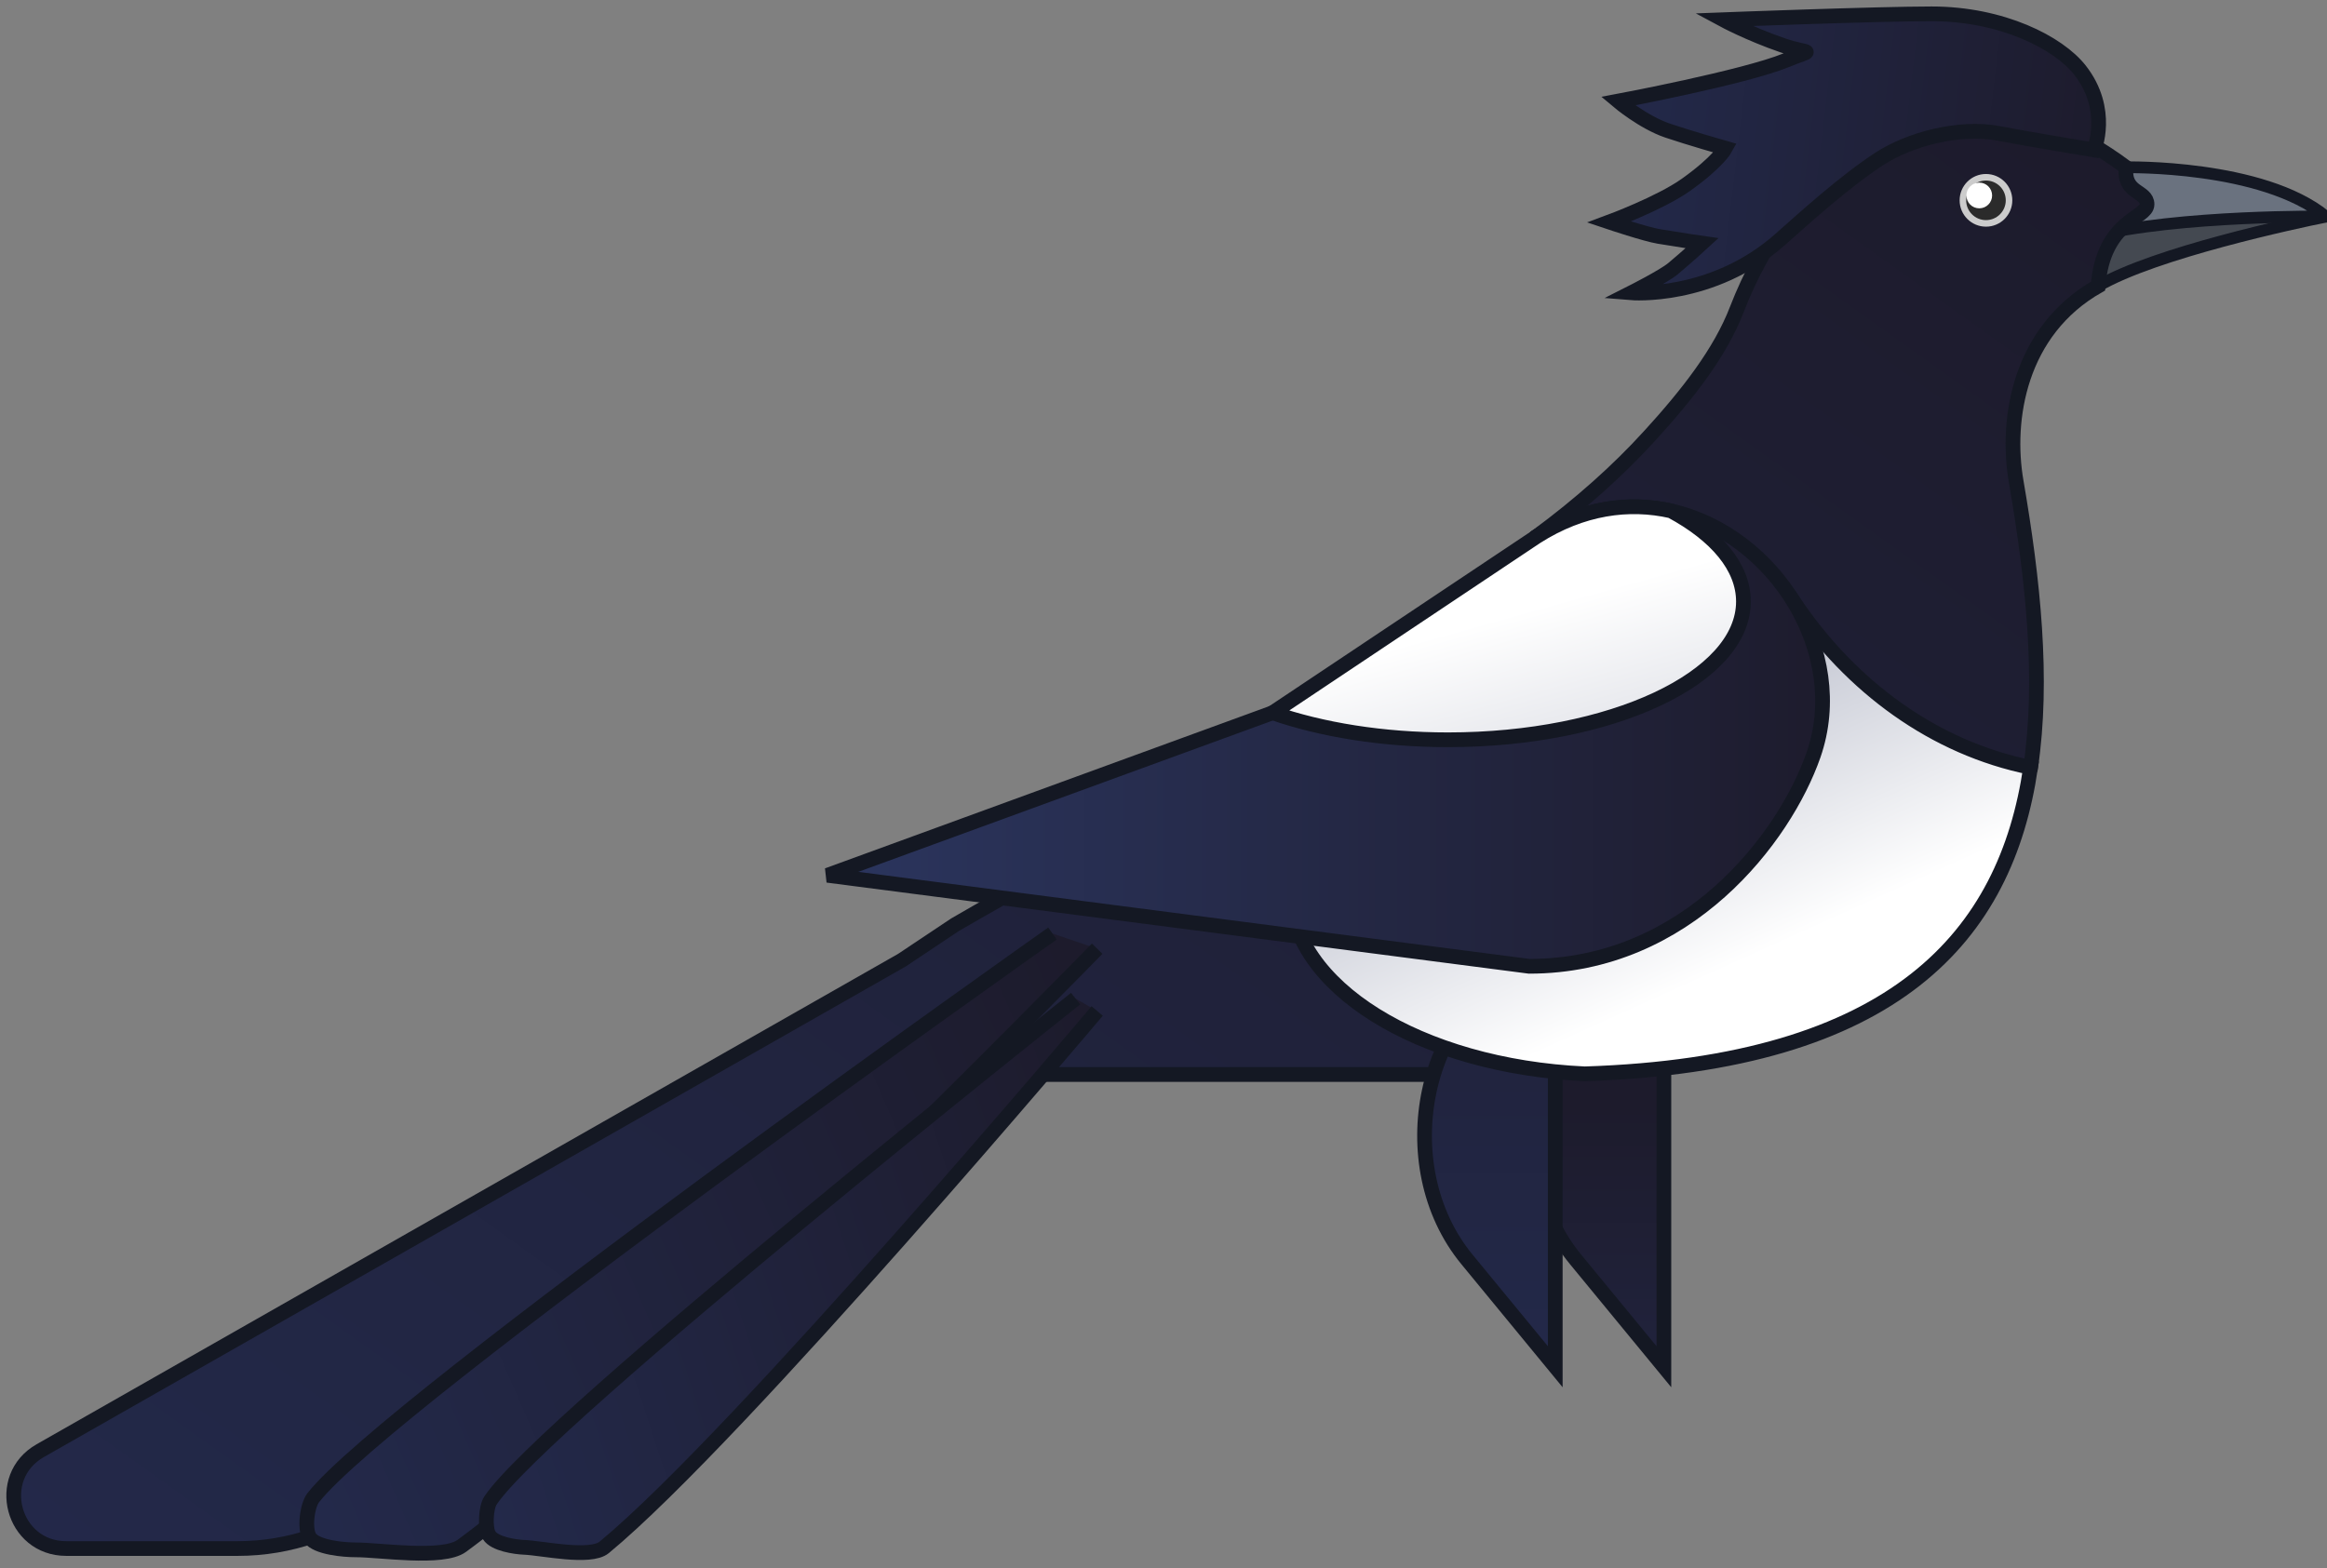 <?xml version="1.0" encoding="UTF-8" standalone="no"?>
<svg width="181px" height="122px" viewBox="0 0 181 122" version="1.1" xmlns="http://www.w3.org/2000/svg" xmlns:xlink="http://www.w3.org/1999/xlink">
    <rect x="0" y="0" width="181" height="122" fill="#808080" stroke="none"/>
    <!-- Generator: Sketch 48.2 (47327) - http://www.bohemiancoding.com/sketch -->
    <title>magpie_with_ring [Converted].eps-02 Copy</title>
    <desc>Created with Sketch.</desc>
    <defs>
        <linearGradient x1="4.974%" y1="108.275%" x2="101.464%" y2="13.853%" id="linearGradient-1">
            <stop stop-color="#23294A" offset="0%"></stop>
            <stop stop-color="#1D1B2C" offset="100%"></stop>
        </linearGradient>
        <linearGradient x1="50.001%" y1="149.513%" x2="50.001%" y2="36.51%" id="linearGradient-2">
            <stop stop-color="#23294A" offset="0%"></stop>
            <stop stop-color="#1D1B2C" offset="100%"></stop>
        </linearGradient>
        <linearGradient x1="50%" y1="102.444%" x2="50%" y2="-96.008%" id="linearGradient-3">
            <stop stop-color="#23294A" offset="0%"></stop>
            <stop stop-color="#1D1B2C" offset="100%"></stop>
        </linearGradient>
        <linearGradient x1="-65.075%" y1="-107.937%" x2="64.255%" y2="73.827%" id="linearGradient-4">
            <stop stop-color="#000D3F" offset="0%"></stop>
            <stop stop-color="#FFFFFF" offset="100%"></stop>
        </linearGradient>
        <linearGradient x1="-2.95877483e-05%" y1="50%" x2="100%" y2="50%" id="linearGradient-5">
            <stop stop-color="#2B355E" offset="0%"></stop>
            <stop stop-color="#1D1B2C" offset="100%"></stop>
        </linearGradient>
        <linearGradient x1="296.061%" y1="504.439%" x2="46.018%" y2="50.038%" id="linearGradient-6">
            <stop stop-color="#000D3F" offset="0%"></stop>
            <stop stop-color="#FFFFFF" offset="100%"></stop>
        </linearGradient>
        <linearGradient x1="0.589%" y1="47.537%" x2="99.659%" y2="54.278%" id="linearGradient-7">
            <stop stop-color="#23294A" offset="0%"></stop>
            <stop stop-color="#1D1B2C" offset="100%"></stop>
        </linearGradient>
        <linearGradient x1="-5.319%" y1="71.003%" x2="106.373%" y2="32.5%" id="linearGradient-8">
            <stop stop-color="#23294A" offset="0%"></stop>
            <stop stop-color="#1D1B2C" offset="100%"></stop>
        </linearGradient>
        <linearGradient x1="-6.49%" y1="68.843%" x2="107.989%" y2="34.731%" id="linearGradient-9">
            <stop stop-color="#23294A" offset="0%"></stop>
            <stop stop-color="#1D1B2C" offset="100%"></stop>
        </linearGradient>
    </defs>
    <g id="Desktop-HD-Copy-5" stroke="none" stroke-width="1" fill="none" fill-rule="evenodd" transform="translate(-875, -1157)">
        <g id="magpie_with_ring-[Converted].eps-02-Copy" transform="translate(876, 1158)" fill-rule="nonzero">
            <path d="M161.725,17.394 C161.803,19.424 162.195,21.256 162.195,21.256 C166.606,18.67 177.539,16.335 179.918,15.849 C173.512,13.668 168.547,15.707 161.725,17.394 Z" id="Shape" stroke="#141823" stroke-width="0.916" fill="#444951"></path>
            <path d="M179.918,15.849 C174.967,11.795 164.371,12.018 164.371,12.018 C162.029,11.91 161.627,14.815 161.725,17.394 C168.547,15.707 179.918,15.849 179.918,15.849 Z" id="Shape" stroke="#141823" stroke-width="0.916" fill="#6A727F"></path>
            <g id="bird_1_" transform="translate(0, 7.328)" stroke="#141823" stroke-width="1.145">
                <path d="M164.372,4.691 C149.176,-6.573 138.105,5.344 134.098,15.742 C132.804,19.101 130.307,22.304 127.263,25.639 L127.262,25.639 C124.877,28.251 121.981,30.863 118.49,33.435 C116.67,41.132 91.641,52.969 73.286,63.616 L69.15,66.377 L2.132,104.535 C-1.503,106.604 -0.034,112.151 4.148,112.151 L17.5,112.151 C21.519,112.151 25.423,110.808 28.591,108.334 L70.944,75.27 L119.163,75.27 C120.227,75.27 121.263,75.254 122.272,75.221 C134.165,62.891 147.23,59.287 156.947,51.389 C157.96,44.52 157.144,36.803 155.822,29.132 C154.99,24.306 156.047,17.418 162.194,13.927 C162.595,8.798 166.002,8.672 166.002,7.574 C166.002,6.475 164.143,6.774 164.372,4.691 Z" id="Shape" fill="url(#linearGradient-1)"></path>
                <path d="M128.421,66.142 L128.421,98.007 L121.555,89.66 C115.498,82.297 118.165,69.733 126.396,66.851 L128.421,66.142 Z" id="Shape" fill="url(#linearGradient-2)"></path>
                <path d="M119.972,66.142 L119.972,98.007 L113.106,89.66 C107.049,82.297 109.716,69.733 117.947,66.851 L119.972,66.142 Z" id="Shape" fill="url(#linearGradient-3)"></path>
                <path d="M138.512,38.473 C134.35,41.871 129.235,44.594 123.488,46.399 L124.275,46.449 C123.94,46.449 123.608,46.456 123.276,46.464 C119.365,47.674 115.166,48.46 110.776,48.747 C103.902,51.313 99.346,55.777 99.346,60.859 C99.346,68.427 109.439,74.628 122.267,75.219 C146.493,74.441 155.024,64.443 156.946,51.377 C149.494,49.874 142.989,45.147 138.512,38.473 Z" id="Shape" fill="url(#linearGradient-4)"></path>
                <path d="M140.053,50.425 C137.826,56.804 130.273,66.852 117.946,66.852 L63.365,59.771 L97.984,47.127 C107.266,43.772 115.161,39.731 118.491,33.435 C122.063,31.158 125.705,30.682 128.983,31.421 C137.018,33.243 142.854,42.403 140.053,50.425 Z" id="Shape" fill="url(#linearGradient-5)"></path>
                <path d="M134.609,38.473 C134.609,44.414 124.32,49.229 111.632,49.229 C106.52,49.229 101.799,48.448 97.984,47.127 L118.491,33.435 C122.063,31.158 125.705,30.681 128.983,31.421 C132.487,33.31 134.609,35.777 134.609,38.473 Z" id="Shape" fill="url(#linearGradient-6)"></path>
            </g>
            <circle id="Oval" fill="#CCCCCC" cx="153.474" cy="14.586" r="2.049"></circle>
            <circle id="Oval" fill="#2B2B2B" cx="153.474" cy="14.586" r="1.54"></circle>
            <circle id="Oval" fill="#FFFFFF" cx="152.952" cy="14.208" r="1"></circle>
            <path d="M161.879,10.666 C161.879,10.666 163.199,7.533 160.783,4.452 C159.124,2.335 154.739,0.076 149.243,0.076 C145.045,0.076 133.022,0.534 133.022,0.534 C133.022,0.534 135.031,1.619 137.64,2.519 C139.854,3.282 140.265,2.738 137.945,3.683 C134.609,5.041 124.854,6.87 124.854,6.87 C124.854,6.87 126.8,8.512 128.708,9.16 C130.372,9.726 133.212,10.534 133.212,10.534 C133.212,10.534 132.64,11.603 130.125,13.389 C128.122,14.811 124.167,16.276 124.167,16.276 C124.167,16.276 126.977,17.221 128.021,17.394 C130.046,17.728 131.391,17.92 131.391,17.92 C131.391,17.92 130.246,18.973 129.121,19.911 C128.401,20.51 125.876,21.784 125.876,21.784 C125.876,21.784 132.191,22.311 137.468,17.629 C139.41,15.906 142.499,13.106 145.188,11.354 C147.5,9.848 151.408,8.779 154.517,9.388 C156.616,9.799 161.879,10.666 161.879,10.666 Z" id="Shape" stroke="#141823" stroke-width="1.145" fill="url(#linearGradient-7)"></path>
            <path d="M80.865,71.629 C80.865,71.629 29.132,108.168 23.368,115.52 C22.884,116.137 22.653,118.005 23.106,118.645 C23.636,119.397 25.743,119.585 26.663,119.582 C28.499,119.575 33.438,120.355 34.919,119.271 C49.212,108.806 84.34,72.809 84.34,72.809" id="Shape" stroke="#141823" stroke-width="1.145" fill="url(#linearGradient-8)"></path>
            <path d="M82.663,76.695 C82.663,76.695 41.258,109.552 37.147,115.749 C36.802,116.269 36.69,117.884 37.053,118.456 C37.478,119.126 39.076,119.359 39.771,119.386 C41.158,119.442 44.914,120.283 45.997,119.389 C56.447,110.771 84.34,77.657 84.34,77.657" id="Shape" stroke="#141823" stroke-width="1.145" fill="url(#linearGradient-9)"></path>
        </g>
    </g>
</svg>